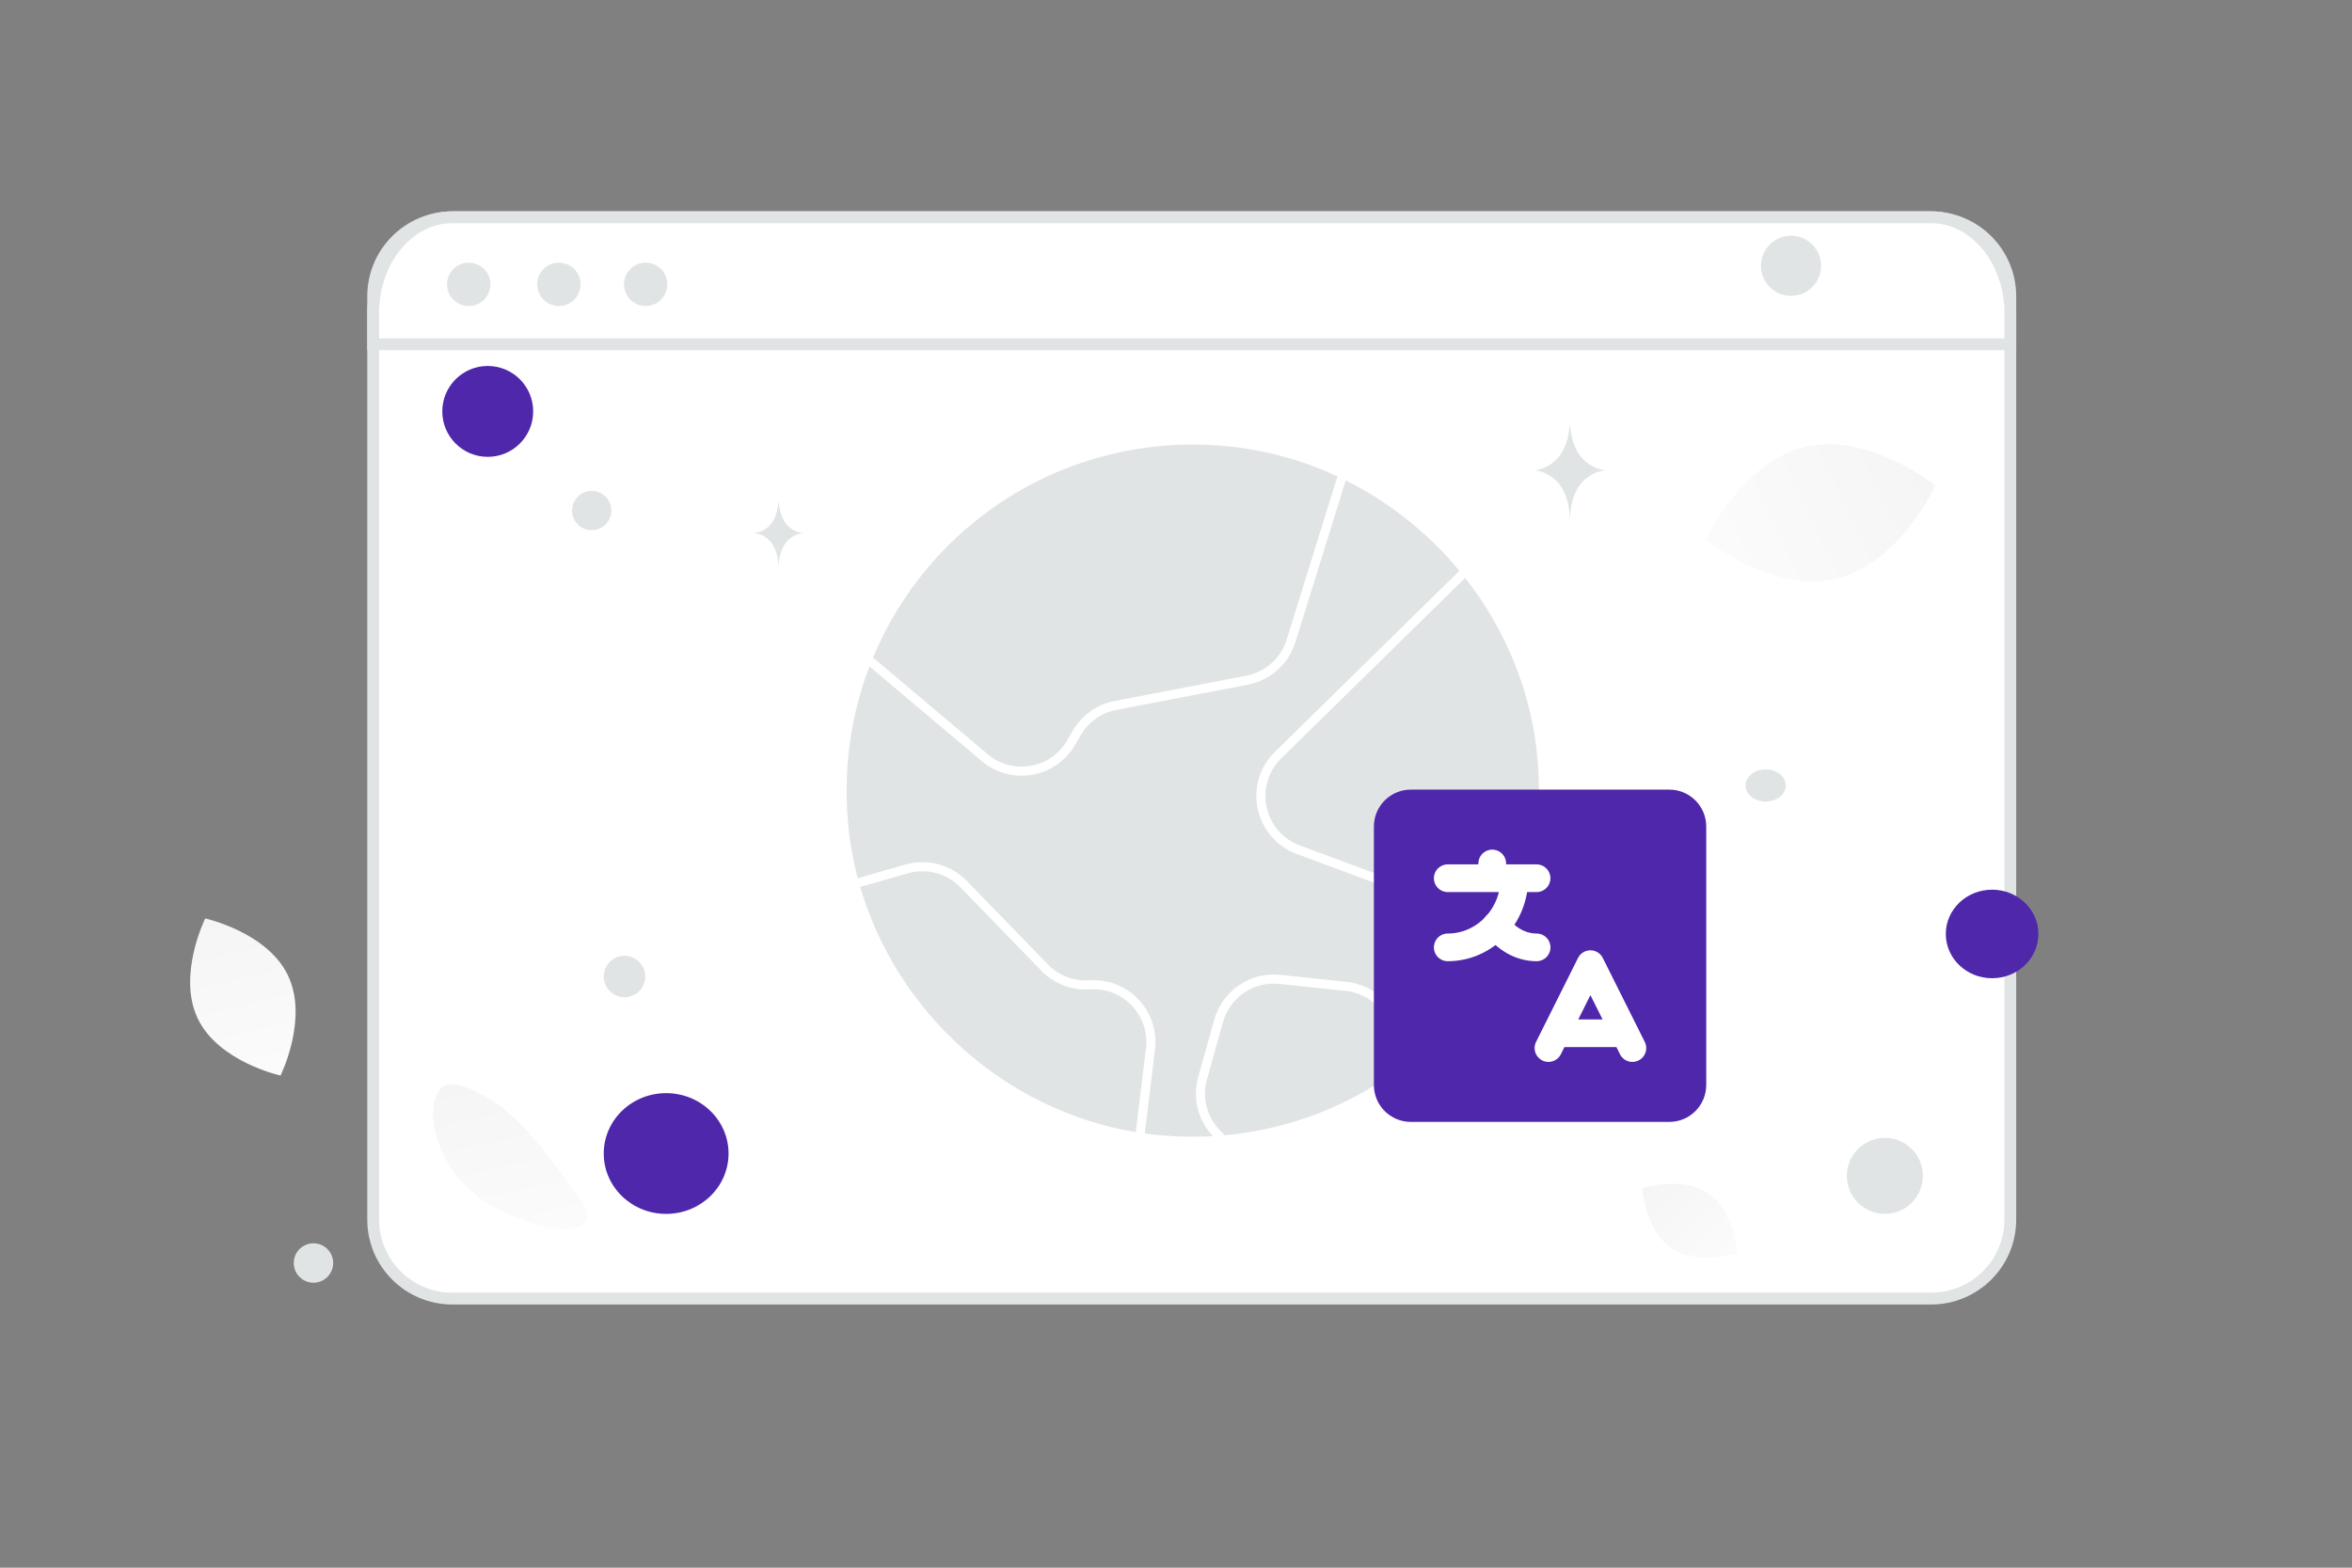 <svg width="900" height="600" viewBox="0 0 900 600" fill="none" xmlns="http://www.w3.org/2000/svg">
<rect x="0" y="0" width="900" height="600" fill="#808080" stroke="none"/>
<g clip-path="url(#clip0_1235_24328)">
<path d="M738.921 497.008H173.123C156.371 497.008 142.798 483.467 142.798 466.784V113.369C142.798 96.686 156.371 83.144 173.123 83.144H738.921C755.673 83.144 769.246 96.686 769.246 113.369V466.784C769.246 483.467 755.673 497.008 738.921 497.008Z" fill="white" stroke="#E1E4E5" stroke-width="4.523"/>
<path d="M769.246 131.768H142.798V119.858C142.798 99.189 156.74 83.144 173.123 83.144H738.921C755.304 83.144 769.246 99.189 769.246 119.858V131.768Z" fill="white" stroke="#E1E4E5" stroke-width="4.523"/>
<path d="M179.266 117.125C180.364 117.137 181.453 116.931 182.471 116.52C183.489 116.108 184.415 115.498 185.196 114.726C185.977 113.954 186.597 113.035 187.02 112.021C187.443 111.008 187.661 109.921 187.661 108.823C187.661 107.725 187.443 106.638 187.02 105.625C186.597 104.611 185.977 103.692 185.197 102.92C184.416 102.147 183.49 101.538 182.472 101.126C181.454 100.714 180.365 100.508 179.267 100.52C177.081 100.544 174.992 101.429 173.455 102.983C171.917 104.538 171.055 106.636 171.055 108.822C171.054 111.008 171.917 113.106 173.454 114.661C174.991 116.215 177.08 117.101 179.266 117.125ZM213.86 117.125C214.95 117.125 216.03 116.91 217.037 116.493C218.045 116.076 218.96 115.464 219.731 114.693C220.502 113.922 221.113 113.007 221.53 111.999C221.947 110.992 222.162 109.912 222.162 108.822C222.162 106.62 221.287 104.509 219.73 102.952C218.173 101.395 216.062 100.52 213.86 100.52C211.658 100.52 209.547 101.395 207.99 102.952C206.433 104.509 205.558 106.62 205.558 108.822C205.558 109.912 205.773 110.992 206.19 111.999C206.607 113.007 207.218 113.922 207.989 114.693C208.76 115.464 209.675 116.076 210.683 116.493C211.69 116.91 212.77 117.125 213.86 117.125ZM247.07 117.125C248.16 117.125 249.24 116.91 250.247 116.493C251.255 116.076 252.17 115.464 252.941 114.693C253.712 113.922 254.323 113.007 254.74 111.999C255.157 110.992 255.372 109.912 255.372 108.822C255.372 106.62 254.497 104.509 252.94 102.952C251.383 101.395 249.272 100.52 247.07 100.52C244.868 100.52 242.757 101.395 241.2 102.952C239.643 104.509 238.768 106.62 238.768 108.822C238.768 109.912 238.983 110.992 239.4 111.999C239.817 113.007 240.428 113.922 241.199 114.693C241.97 115.464 242.885 116.076 243.893 116.493C244.9 116.91 245.98 117.125 247.07 117.125Z" fill="#E1E4E5"/>
<path d="M221.999 459.071C210.991 443.671 199.718 427.304 184.959 419.243C169.735 410.923 166.928 416.051 165.874 424.202C164.82 432.354 169.517 451.667 190.293 462.656C211.074 473.648 232.299 473.483 221.999 459.071Z" fill="url(#paint0_linear_1235_24328)"/>
<path d="M702.677 221.441C678.422 227.187 652.769 206.617 652.769 206.617C652.769 206.617 666.459 176.742 690.721 171.014C714.976 165.268 740.621 185.82 740.621 185.82C740.621 185.82 726.931 215.695 702.677 221.441Z" fill="url(#paint1_linear_1235_24328)"/>
<path d="M639.447 477.662C649.483 484.574 664.814 479.743 664.814 479.743C664.814 479.743 663.865 463.705 653.823 456.8C643.787 449.887 628.462 454.713 628.462 454.713C628.462 454.713 629.412 470.75 639.447 477.662Z" fill="url(#paint2_linear_1235_24328)"/>
<path d="M75.674 389.841C83.622 406.44 107.338 411.637 107.338 411.637C107.338 411.637 118.151 389.916 110.189 373.32C102.24 356.721 78.538 351.52 78.538 351.52C78.538 351.52 67.725 373.241 75.674 389.841Z" fill="url(#paint3_linear_1235_24328)"/>
<path d="M762.283 340.506C752.499 340.506 744.567 348.093 744.567 357.452C744.567 366.811 752.499 374.398 762.283 374.398C772.067 374.398 779.999 366.811 779.999 357.452C779.999 348.093 772.067 340.506 762.283 340.506Z" fill="#4F27AA"/>
<path d="M254.903 418.378C241.715 418.378 231.024 428.724 231.024 441.486C231.024 454.248 241.715 464.594 254.903 464.594C268.091 464.594 278.782 454.248 278.782 441.486C278.782 428.724 268.091 418.378 254.903 418.378Z" fill="#4F27AA"/>
<path d="M186.634 174.846C177.03 174.846 169.244 167.061 169.244 157.456C169.244 147.852 177.03 140.066 186.634 140.066C196.238 140.066 204.024 147.852 204.024 157.456C204.024 167.061 196.238 174.846 186.634 174.846Z" fill="#4F27AA"/>
<path d="M721.246 464.592C713.211 464.592 706.698 458.079 706.698 450.044C706.698 442.009 713.211 435.496 721.246 435.496C729.281 435.496 735.794 442.009 735.794 450.044C735.794 458.079 729.281 464.592 721.246 464.592Z" fill="#E1E4E5"/>
<path d="M238.956 381.659C234.576 381.659 231.025 378.108 231.025 373.728C231.025 369.348 234.576 365.797 238.956 365.797C243.336 365.797 246.887 369.348 246.887 373.728C246.887 378.108 243.336 381.659 238.956 381.659Z" fill="#E1E4E5"/>
<path d="M119.952 490.932C115.788 490.932 112.412 487.556 112.412 483.392C112.412 479.227 115.788 475.852 119.952 475.852C124.116 475.852 127.492 479.227 127.492 483.392C127.492 487.556 124.116 490.932 119.952 490.932Z" fill="#E1E4E5"/>
<path d="M685.342 113.239C678.986 113.239 673.834 108.086 673.834 101.731C673.834 95.375 678.986 90.223 685.342 90.223C691.698 90.223 696.85 95.375 696.85 101.731C696.85 108.086 691.698 113.239 685.342 113.239Z" fill="#E1E4E5"/>
<path d="M233.689 193.456C234.765 197.472 232.382 201.599 228.366 202.675C224.351 203.751 220.224 201.368 219.148 197.353C218.072 193.337 220.455 189.21 224.47 188.134C228.485 187.058 232.613 189.441 233.689 193.456Z" fill="#E1E4E5"/>
<path d="M675.645 306.789C671.391 306.789 667.942 304.03 667.942 300.627C667.942 297.224 671.391 294.465 675.645 294.465C679.899 294.465 683.348 297.224 683.348 300.627C683.348 304.03 679.899 306.789 675.645 306.789Z" fill="#E1E4E5"/>
<path d="M600.624 162.812H600.826C602.019 179.719 614.593 179.979 614.593 179.979C614.593 179.979 600.728 180.25 600.728 199.785C600.728 180.25 586.863 179.979 586.863 179.979C586.863 179.979 599.431 179.719 600.624 162.812ZM297.865 192.16H298.002C298.814 203.854 307.374 204.035 307.374 204.035C307.374 204.035 297.935 204.222 297.935 217.735C297.935 204.222 288.497 204.035 288.497 204.035C288.497 204.035 297.053 203.854 297.865 192.16Z" fill="#E1E4E5"/>
<path fill-rule="evenodd" clip-rule="evenodd" d="M332.706 255.059C325.724 273.283 322.643 293.461 324.48 314.578C325.113 321.853 326.366 329.061 328.228 336.123L346.466 330.897C350.579 329.718 354.935 329.678 359.069 330.78C363.203 331.883 366.961 334.087 369.941 337.157L400.966 369.117C402.984 371.195 405.425 372.815 408.125 373.865C410.824 374.916 413.718 375.374 416.61 375.207L417.117 375.178C431.834 374.326 443.733 387.005 441.95 401.639L438.028 433.82C440.152 434.113 442.29 434.354 444.443 434.541C451.108 435.121 457.679 435.211 464.125 434.843C461.312 431.878 459.316 428.235 458.332 424.269C457.347 420.303 457.407 416.149 458.506 412.214L464.632 390.275C467.735 379.163 478.405 371.914 489.879 373.122L515.155 375.785C532.038 377.563 541.349 395.86 533.563 410.385C540.128 405.684 546.25 400.394 551.853 394.581L536.534 349.716C535.567 346.883 533.981 344.301 531.893 342.156C529.805 340.012 527.265 338.359 524.459 337.318L496.177 326.822C479.936 320.794 475.479 299.923 487.842 287.787L558.463 218.467C546.567 204.108 531.726 192.237 514.944 183.86L495.659 245.833C494.387 249.918 492.031 253.582 488.841 256.433C485.651 259.285 481.747 261.217 477.545 262.025L427.164 271.703C424.32 272.249 421.627 273.4 419.268 275.08C416.909 276.759 414.939 278.926 413.492 281.435L411.409 285.046C404.05 297.799 386.95 300.796 375.693 291.305L332.706 255.059ZM434.604 433.3L438.513 401.22C440.036 388.729 429.879 377.907 417.317 378.633L416.81 378.663C413.422 378.858 410.031 378.322 406.869 377.091C403.706 375.86 400.846 373.962 398.482 371.528L367.457 339.568C364.913 336.947 361.706 335.066 358.177 334.125C354.649 333.184 350.931 333.219 347.42 334.225L329.154 339.459C343.213 387.552 384.53 425 434.604 433.3ZM588.351 290.633C591.746 329.682 578.336 365.512 554.533 391.716L539.81 348.597C538.677 345.278 536.819 342.253 534.372 339.741C531.926 337.229 528.951 335.293 525.663 334.073L497.382 323.577C483.519 318.432 479.715 300.616 490.267 290.258L560.648 221.174C576.064 240.788 586.1 264.742 588.351 290.633ZM334.058 251.671L377.924 288.658C387.533 296.76 402.129 294.202 408.41 283.316L410.494 279.705C412.189 276.766 414.497 274.227 417.26 272.259C420.024 270.292 423.179 268.942 426.51 268.303L476.892 258.625C480.479 257.936 483.811 256.286 486.534 253.852C489.257 251.418 491.268 248.291 492.353 244.804L511.792 182.338C498.333 176.06 483.699 172.005 468.388 170.67C408.052 165.424 355.387 200.312 334.058 251.671ZM468.677 434.505C489.714 432.586 509.305 425.778 526.312 415.224L529.469 410.489C537.885 397.865 529.882 380.817 514.793 379.228L489.516 376.565C479.723 375.533 470.615 381.721 467.967 391.206L461.84 413.145C460.876 416.596 460.849 420.242 461.761 423.707C462.673 427.172 464.491 430.332 467.029 432.863L468.677 434.505Z" fill="#E1E4E5"/>
<path fill-rule="evenodd" clip-rule="evenodd" d="M638.764 429.384H539.852C532.045 429.384 525.722 423.06 525.722 415.254V316.342C525.722 308.535 532.045 302.211 539.852 302.211H638.764C646.571 302.211 652.895 308.535 652.895 316.342V415.254C652.895 423.06 646.571 429.384 638.764 429.384Z" fill="#4F27AA"/>
<path d="M587.966 336.125H553.983M571.009 330.473V336.125M579.481 336.139C579.481 350.75 568.064 362.584 553.983 362.584" stroke="white" stroke-width="10.598" stroke-linecap="round" stroke-linejoin="round"/>
<path d="M587.987 362.584C581.876 362.584 576.408 359.327 572.529 354.191M608.576 369.013L592.524 401.124M624.634 401.124L608.575 369.013M595.356 395.458H621.801" stroke="white" stroke-width="10.598" stroke-linecap="round" stroke-linejoin="round"/>
</g>
<defs>
<linearGradient id="paint0_linear_1235_24328" x1="209.708" y1="509.624" x2="173.592" y2="342.61" gradientUnits="userSpaceOnUse">
<stop stop-color="white"/>
<stop offset="1" stop-color="#EEEEEE"/>
</linearGradient>
<linearGradient id="paint1_linear_1235_24328" x1="611.34" y1="235.727" x2="823.665" y2="135.418" gradientUnits="userSpaceOnUse">
<stop stop-color="white"/>
<stop offset="1" stop-color="#EEEEEE"/>
</linearGradient>
<linearGradient id="paint2_linear_1235_24328" x1="678.539" y1="500.342" x2="599.543" y2="417.043" gradientUnits="userSpaceOnUse">
<stop stop-color="white"/>
<stop offset="1" stop-color="#EEEEEE"/>
</linearGradient>
<linearGradient id="paint3_linear_1235_24328" x1="109.83" y1="448.939" x2="68.976" y2="280.434" gradientUnits="userSpaceOnUse">
<stop stop-color="white"/>
<stop offset="1" stop-color="#EEEEEE"/>
</linearGradient>
<clipPath id="clip0_1235_24328">
<rect width="900" height="600" fill="white"/>
</clipPath>
</defs>
</svg>

